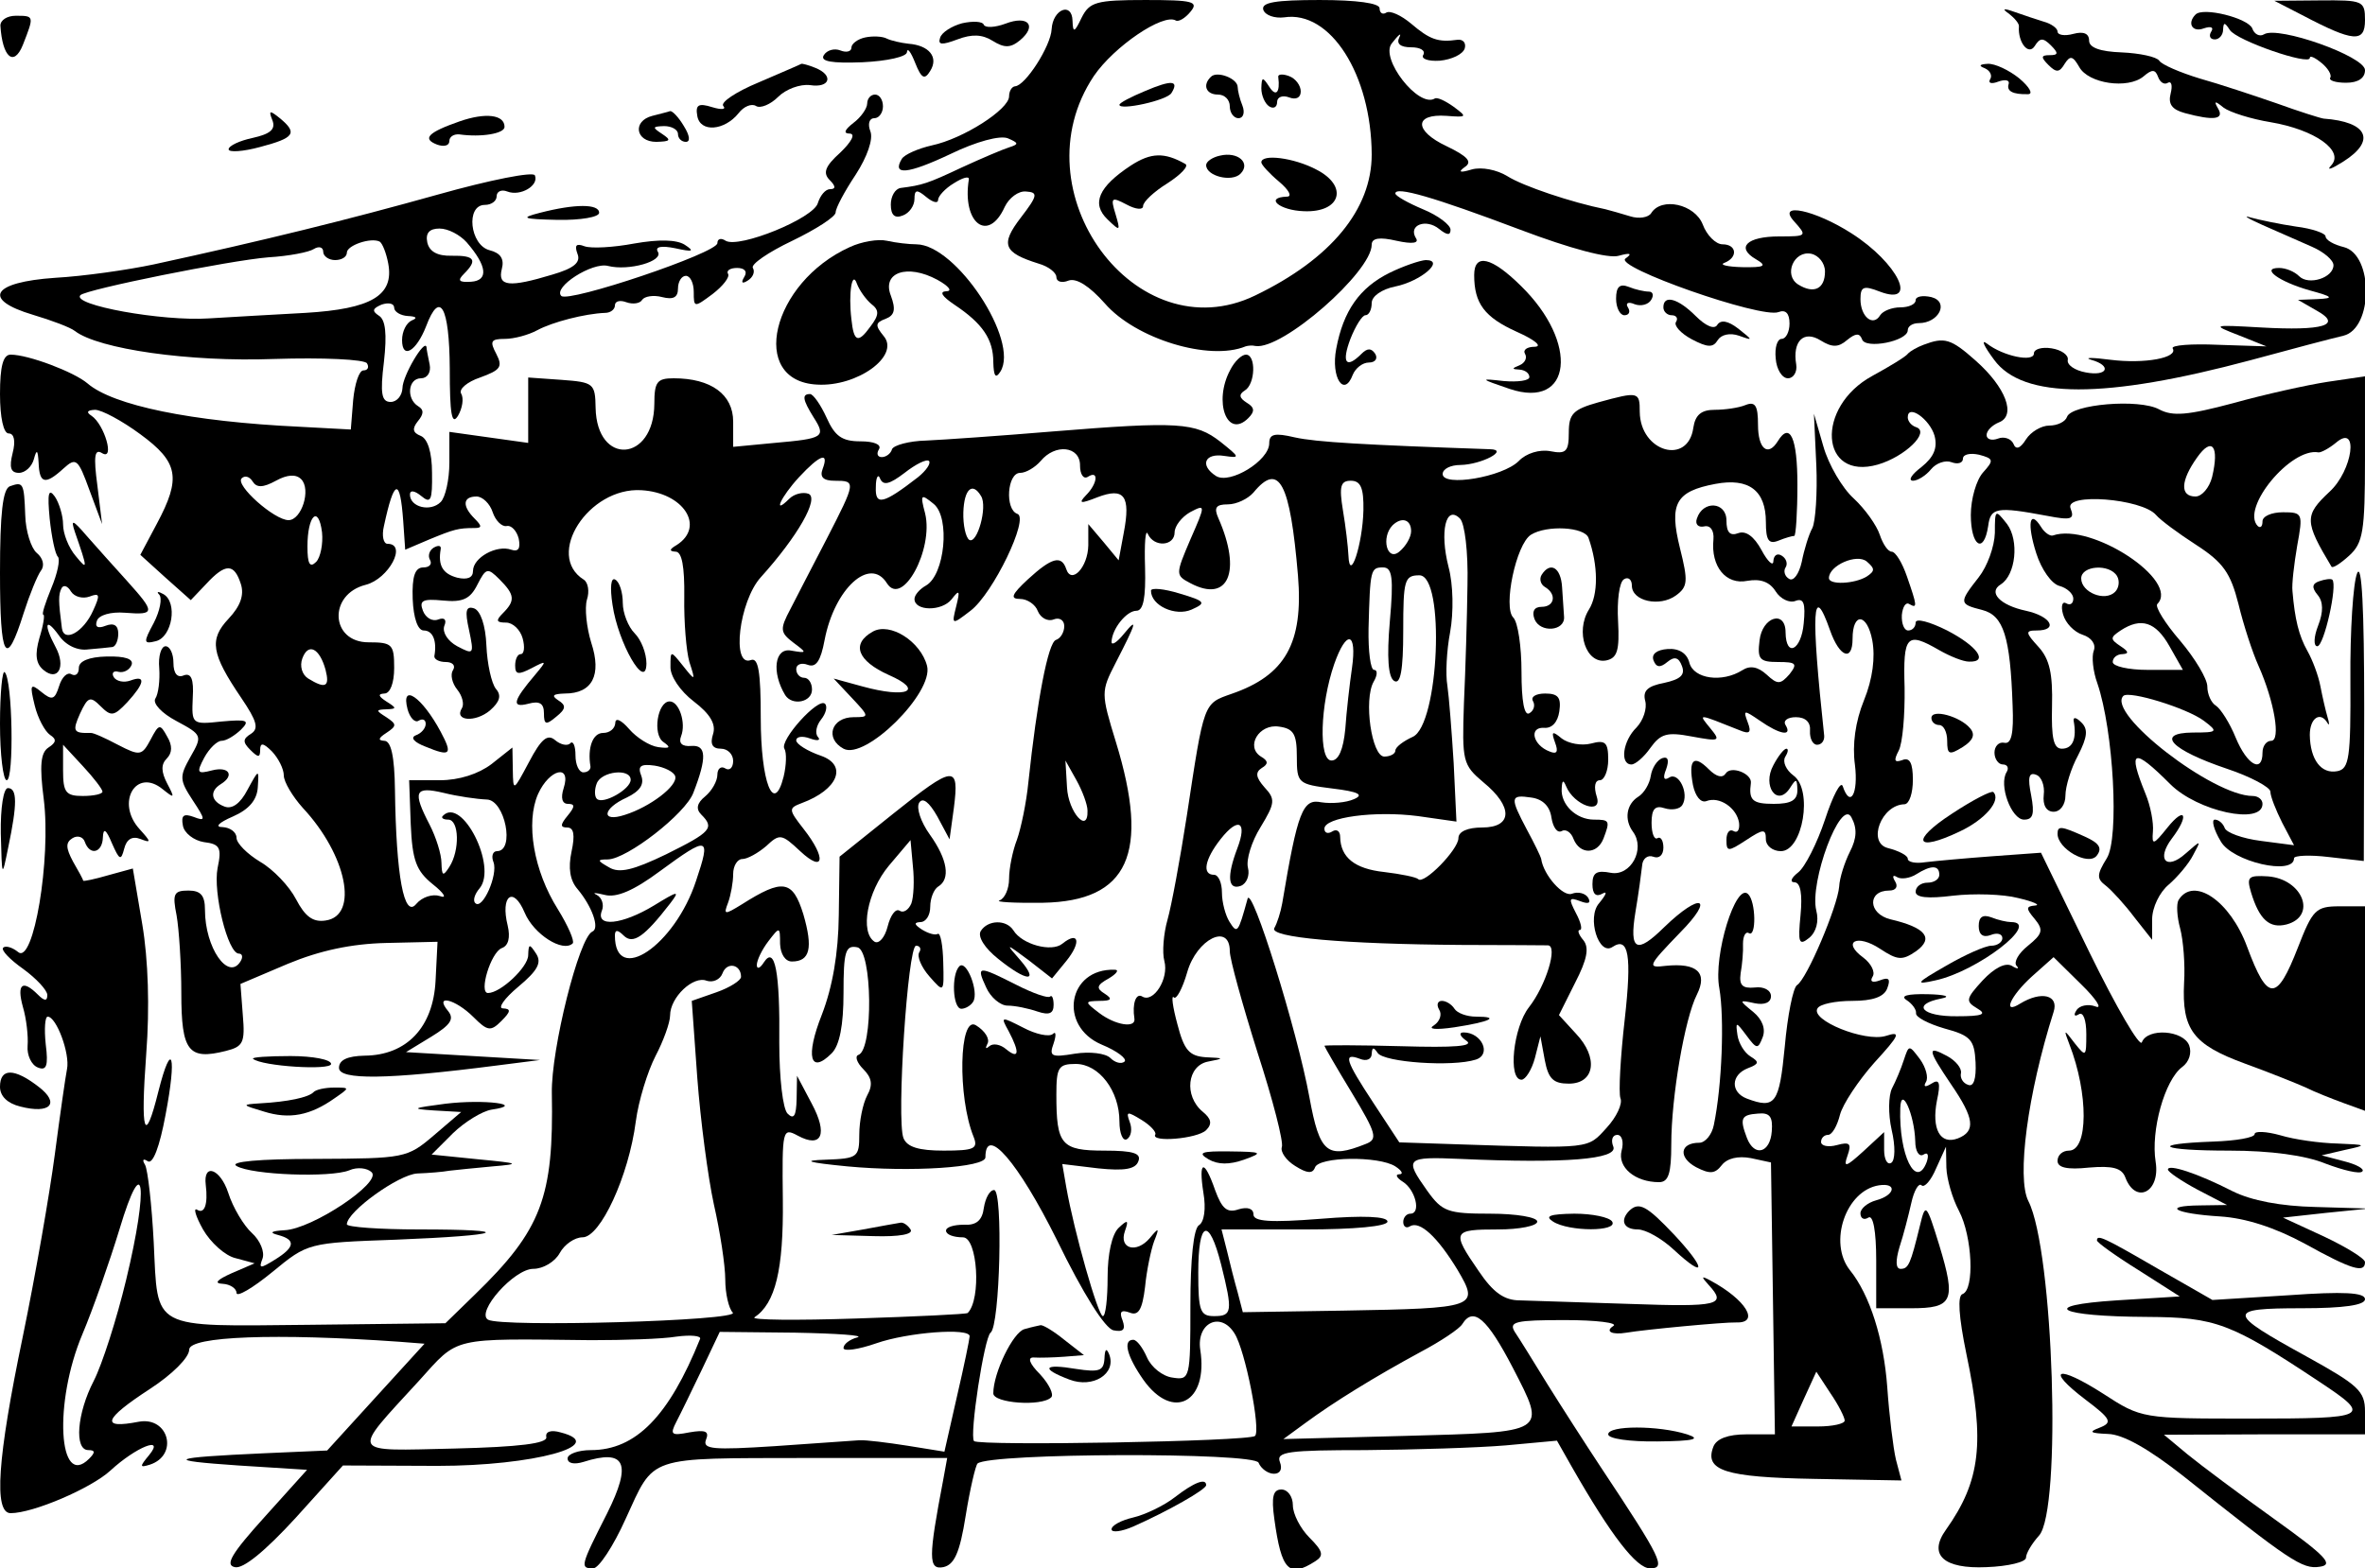 <?xml version="1.0" standalone="no"?>
<!DOCTYPE svg PUBLIC "-//W3C//DTD SVG 20010904//EN"
 "http://www.w3.org/TR/2001/REC-SVG-20010904/DTD/svg10.dtd">
<svg version="1.0" xmlns="http://www.w3.org/2000/svg"
 width="300pt" height="199pt" viewBox="0 0 300 199"
 preserveAspectRatio="xMidYMid meet">
<g transform="translate(0,199) scale(0.05,-0.05)"
fill="#000000" stroke="none">
<path d="M2744 3935 c-18 -38 -22 -39 -23 -8 -1 49 -50 30 -53 -21 -2 -43 -67
-144 -93 -145 -8 -1 -15 -12 -15 -26 -1 -33 -116 -107 -196 -124 -35 -8 -69
-23 -76 -34 -26 -43 15 -39 123 12 66 32 126 48 146 40 28 -12 28 -15 3 -23
-16 -5 -70 -28 -120 -51 -87 -41 -100 -45 -155 -52 -14 -2 -25 -21 -25 -42 0
-27 10 -36 30 -28 17 6 30 25 30 42 0 24 6 25 30 5 17 -14 30 -17 30 -7 0 9
18 29 40 42 22 14 39 19 38 10 -18 -111 49 -163 91 -70 11 23 35 41 54 39 31
-2 30 -10 -13 -66 -53 -69 -44 -89 45 -117 25 -7 45 -23 45 -34 0 -12 14 -16
31 -9 20 7 53 -14 92 -58 78 -90 265 -147 357 -109 6 2 17 3 25 1 68 -11 295
188 295 257 0 17 20 20 63 10 41 -9 58 -6 49 7 -20 33 26 50 59 23 20 -16 29
-17 29 -2 0 12 -31 36 -70 52 -38 16 -70 34 -70 40 0 19 97 -9 317 -92 127
-48 224 -74 250 -66 29 8 35 6 17 -7 -32 -21 344 -153 388 -136 18 7 28 -3 28
-29 0 -21 -9 -39 -20 -39 -11 0 -18 -22 -15 -50 2 -27 16 -50 31 -50 14 0 24
16 21 35 -10 59 19 88 62 61 29 -18 45 -18 67 1 22 18 32 18 38 2 8 -26 116
-5 116 23 0 10 12 18 28 18 51 0 78 54 32 66 -22 5 -40 2 -40 -8 0 -10 -17
-18 -39 -18 -21 0 -44 -9 -51 -20 -18 -30 -50 -4 -50 41 0 32 8 35 49 19 100
-38 46 73 -72 148 -92 59 -190 80 -146 31 34 -38 34 -39 -37 -39 -82 0 -111
-28 -59 -58 29 -17 22 -21 -35 -20 -38 1 -59 6 -45 11 35 14 31 47 -5 47 -17
0 -40 23 -50 50 -20 52 -105 71 -131 29 -7 -11 -31 -15 -53 -8 -23 7 -51 15
-63 18 -85 17 -210 59 -249 84 -26 16 -65 24 -90 17 -30 -9 -36 -7 -18 6 20
13 8 27 -46 53 -83 39 -83 83 0 77 52 -4 53 -3 18 23 -21 15 -42 25 -48 21
-41 -25 -140 102 -109 140 17 22 26 29 19 15 -8 -16 3 -25 30 -25 23 0 37 -8
31 -19 -7 -10 12 -17 42 -15 30 3 58 16 63 31 4 14 -4 24 -19 22 -49 -7 -70 1
-117 41 -25 21 -53 34 -63 28 -9 -6 -17 -1 -17 11 0 13 -58 21 -152 21 -112 0
-149 -6 -143 -25 5 -14 29 -22 53 -19 117 18 221 -145 222 -348 0 -139 -103
-265 -296 -358 -303 -146 -604 265 -409 557 51 75 176 160 208 141 7 -4 24 6
37 22 22 26 7 30 -114 30 -125 0 -142 -5 -162 -45z m1886 -644 c0 -44 -28 -58
-68 -33 -38 24 -11 87 33 78 19 -4 35 -24 35 -45z"/>
<path d="M5840 3942 c131 -69 160 -71 160 -13 0 49 -5 51 -115 50 l-115 -1 70
-36z"/>
<path d="M5097 3945 c14 -11 26 -25 25 -32 -3 -40 24 -75 40 -50 13 21 21 22
41 2 20 -20 19 -25 -3 -25 -22 0 -23 -5 -3 -25 20 -20 28 -19 41 3 14 22 21
20 37 -8 23 -42 123 -57 163 -24 22 19 30 18 37 -1 5 -14 16 -21 25 -15 9 5
12 -7 7 -27 -7 -27 3 -41 36 -50 74 -20 101 -16 84 12 -11 19 -8 20 14 2 16
-12 70 -29 119 -37 113 -19 189 -73 154 -110 -13 -14 1 -9 31 10 84 53 62 101
-50 109 -8 1 -62 18 -120 39 -58 20 -145 49 -195 63 -49 15 -96 35 -102 45 -7
10 -50 19 -95 21 -55 2 -83 12 -83 30 0 18 -14 24 -40 17 -22 -6 -40 -3 -40 6
0 8 -16 20 -35 25 -19 6 -53 17 -75 25 -28 10 -32 8 -13 -5z"/>
<path d="M5570 3943 c-22 -22 -8 -46 21 -35 18 6 26 3 19 -8 -7 -11 -3 -20 9
-20 11 0 21 11 21 25 1 19 4 19 17 -1 17 -27 203 -91 203 -71 0 7 13 1 30 -13
16 -13 26 -30 22 -37 -5 -7 13 -13 40 -13 31 0 48 12 48 32 0 35 -220 113
-256 91 -11 -7 -25 0 -30 15 -11 26 -125 55 -144 35z"/>
<path d="M1 3915 c5 -80 34 -106 57 -49 29 74 29 74 -18 74 -22 0 -39 -11 -39
-25z"/>
<path d="M2441 3921 c-26 -7 -52 -23 -56 -37 -6 -18 4 -19 44 -4 37 14 63 13
90 -4 29 -18 45 -18 69 2 44 37 20 64 -37 42 -27 -10 -51 -11 -55 -3 -3 9 -28
10 -55 4z"/>
<path d="M2195 3885 c-19 -4 -35 -16 -35 -26 0 -10 -13 -13 -28 -7 -15 6 -34
1 -42 -12 -10 -16 20 -21 98 -18 63 3 113 14 113 26 1 12 10 0 21 -28 16 -40
24 -43 38 -20 22 35 -3 65 -55 69 -19 2 -45 8 -55 13 -11 6 -36 7 -55 3z"/>
<path d="M1925 3771 c-58 -24 -98 -51 -90 -60 8 -9 -5 -10 -28 -3 -35 11 -43
6 -38 -22 7 -43 69 -38 105 7 13 17 33 25 44 18 11 -7 37 4 56 23 20 20 56 33
81 30 51 -8 61 25 13 44 -17 7 -33 11 -35 10 -1 -1 -50 -22 -108 -47z"/>
<path d="M5035 3807 c14 -6 20 -19 14 -28 -6 -10 3 -13 21 -6 17 6 29 4 26 -6
-6 -18 10 -27 49 -26 14 0 4 18 -22 40 -26 21 -62 38 -80 37 -21 -1 -24 -5 -8
-11z"/>
<path d="M3072 3785 c-22 -21 -12 -45 18 -45 17 0 30 -13 30 -30 0 -16 10 -30
22 -30 12 0 17 14 10 32 -7 17 -12 39 -12 47 0 22 -53 42 -68 26z"/>
<path d="M3243 3784 c5 -39 -6 -51 -23 -24 -17 26 -19 25 -20 -4 0 -18 9 -39
20 -46 11 -7 20 -2 20 11 0 13 14 18 30 12 18 -7 30 -1 30 15 0 15 -13 33 -30
39 -16 6 -29 5 -27 -3z"/>
<path d="M2905 3749 c-36 -15 -65 -30 -65 -35 0 -15 121 11 132 30 20 32 1 34
-67 5z"/>
<path d="M2200 3717 c0 -12 -16 -35 -35 -49 -23 -18 -26 -27 -9 -27 15 -1 4
-21 -24 -48 -39 -35 -45 -52 -27 -70 15 -15 16 -23 1 -23 -12 0 -25 -16 -31
-35 -10 -39 -200 -116 -234 -96 -12 8 -21 5 -21 -6 0 -25 -378 -152 -396 -134
-22 22 79 87 119 76 52 -13 141 12 126 36 -8 13 9 16 44 9 45 -10 50 -8 24 9
-21 13 -65 14 -128 3 -53 -10 -109 -13 -126 -7 -21 8 -26 3 -18 -19 9 -22 -9
-37 -64 -53 -109 -33 -139 -30 -128 14 7 26 -3 41 -31 48 -50 13 -61 115 -12
115 17 0 30 10 30 22 0 12 12 18 27 12 33 -13 81 15 70 41 -4 10 -112 -11
-247 -49 -225 -63 -439 -116 -720 -177 -66 -14 -178 -30 -250 -34 -161 -11
-187 -55 -56 -94 47 -14 95 -32 106 -41 60 -46 291 -79 505 -71 124 4 230 -1
236 -11 6 -10 2 -18 -9 -18 -11 0 -22 -34 -26 -75 l-6 -75 -130 7 c-275 13
-473 54 -538 110 -34 29 -150 73 -195 73 -19 0 -27 -29 -27 -100 0 -60 9 -100
22 -100 14 0 18 -19 10 -50 -9 -36 -5 -50 16 -50 16 0 33 16 38 35 7 26 10 24
12 -10 2 -53 17 -56 63 -14 32 29 37 25 66 -55 l32 -86 -12 98 c-10 75 -7 94
12 82 33 -20 6 73 -27 95 -14 9 -11 14 9 15 17 0 69 -28 115 -62 97 -71 104
-111 42 -227 l-42 -79 64 -58 64 -57 39 41 c49 53 71 53 88 0 9 -28 -1 -56
-31 -88 -50 -53 -44 -89 32 -201 40 -59 45 -78 25 -91 -21 -13 -22 -21 -2 -41
20 -20 25 -20 25 0 0 19 8 18 30 -4 16 -17 30 -44 30 -61 0 -16 22 -53 48 -82
112 -120 143 -274 58 -286 -32 -5 -52 10 -75 54 -17 33 -58 76 -91 95 -33 20
-60 47 -60 61 0 14 -16 26 -35 27 -21 0 -11 11 26 27 41 18 61 42 63 74 3 47
3 47 -26 -6 -18 -35 -39 -50 -58 -43 -35 13 -39 39 -10 57 36 22 21 46 -22 35
-38 -10 -40 -6 -20 32 13 24 33 43 44 43 12 0 33 13 49 28 24 24 17 27 -49 21
-75 -8 -76 -7 -73 60 3 48 -4 64 -23 57 -16 -7 -26 5 -26 32 0 23 -9 42 -20
42 -11 0 -19 -25 -16 -56 2 -30 -2 -65 -10 -77 -7 -12 16 -37 54 -57 65 -35
66 -37 35 -91 -28 -50 -28 -58 6 -110 33 -50 33 -54 2 -42 -25 9 -32 4 -27
-22 3 -19 28 -38 53 -42 41 -5 46 -14 35 -66 -12 -62 26 -217 54 -217 9 0 11
-9 4 -20 -31 -50 -90 35 -90 131 0 37 -11 49 -42 49 -37 0 -41 -8 -30 -63 6
-34 12 -123 12 -197 0 -148 18 -171 113 -147 44 11 49 21 43 91 l-6 79 120 51
c82 34 162 51 250 53 l130 3 -5 -99 c-6 -118 -73 -189 -180 -190 -44 -1 -65
-11 -65 -31 0 -31 121 -30 400 6 l110 14 -170 10 -170 10 64 39 c49 30 59 45
43 65 -37 44 18 31 64 -15 36 -36 44 -37 71 -10 24 24 25 31 4 32 -14 0 3 25
39 55 49 41 60 61 45 84 -17 26 -19 25 -20 -4 0 -30 -70 -96 -102 -96 -24 0 7
103 35 114 17 6 22 27 15 57 -19 76 14 102 43 33 23 -55 97 -102 122 -78 5 6
-12 45 -38 87 -61 97 -82 219 -50 292 29 64 85 77 65 15 -8 -25 -4 -40 11 -40
18 0 18 -7 -1 -30 -19 -23 -19 -30 -1 -30 17 0 20 -19 11 -61 -9 -42 -4 -73
15 -95 37 -44 57 -100 38 -108 -34 -14 -105 -299 -103 -410 5 -264 -26 -347
-195 -511 l-75 -73 -346 -4 c-405 -4 -383 -15 -394 209 -5 96 -15 184 -22 197
-8 13 -5 17 7 9 13 -8 30 37 45 118 29 151 16 194 -18 60 -35 -141 -46 -108
-31 95 9 117 5 239 -10 328 l-24 142 -62 -17 c-34 -10 -63 -16 -64 -14 0 3
-12 25 -26 49 -18 34 -19 48 -1 59 13 8 27 3 31 -9 13 -37 45 -28 46 11 1 25
8 21 23 -15 19 -43 23 -45 31 -14 6 24 20 33 41 25 28 -11 28 -8 -2 25 -61 67
-9 157 59 101 30 -24 31 -23 11 15 -15 29 -16 48 -1 63 14 14 15 33 1 56 -18
33 -21 32 -42 -8 -22 -41 -27 -42 -83 -13 -32 17 -63 31 -69 30 -44 -1 -47 4
-27 49 20 43 26 45 52 19 27 -27 34 -26 68 10 44 48 48 70 8 55 -17 -6 -35 -2
-42 8 -7 11 -1 18 12 14 13 -3 28 5 33 18 5 15 -17 22 -63 21 -46 -1 -71 -12
-71 -29 0 -15 -8 -22 -19 -16 -10 6 -24 -7 -31 -30 -11 -35 -18 -37 -45 -15
-28 23 -30 19 -17 -34 8 -33 26 -66 39 -75 17 -11 16 -19 -4 -32 -20 -13 -23
-46 -12 -131 19 -152 -26 -421 -65 -388 -15 12 -32 17 -38 11 -6 -6 17 -30 51
-54 33 -24 61 -54 61 -66 0 -16 -7 -16 -24 1 -39 39 -54 27 -38 -31 9 -30 14
-75 12 -99 -2 -24 10 -49 26 -55 22 -9 27 4 20 59 -4 38 -2 70 5 70 22 0 57
-94 49 -133 -4 -20 -18 -118 -31 -217 -13 -99 -49 -306 -81 -461 -65 -312 -74
-449 -31 -449 57 0 204 63 253 108 65 60 140 90 98 39 -24 -29 -24 -32 2 -24
74 24 48 123 -28 109 -98 -19 -90 6 28 83 57 37 100 80 100 100 0 34 221 42
533 20 l64 -5 -124 -136 -123 -135 -160 -7 c-242 -11 -257 -18 -65 -31 l174
-11 -108 -120 c-84 -93 -101 -122 -75 -127 21 -5 77 41 154 125 l120 133 240
-1 c244 0 437 53 312 85 -24 7 -39 2 -36 -12 3 -16 -68 -25 -233 -29 -270 -6
-264 -18 -90 172 102 113 78 107 437 103 83 0 180 3 216 9 37 5 64 2 60 -6
-79 -196 -163 -282 -277 -282 -32 0 -59 -10 -59 -21 0 -13 17 -16 40 -9 107
34 124 -3 60 -131 -68 -134 -69 -139 -35 -139 14 0 51 56 82 125 75 163 49
154 460 155 l356 0 -10 -55 c-38 -199 -38 -229 0 -222 28 6 42 36 57 131 11
68 25 127 30 132 31 27 703 29 713 2 6 -15 24 -28 39 -28 16 0 22 12 15 30
-10 26 22 30 216 30 125 1 286 6 357 12 l130 12 38 -67 c100 -175 164 -257
198 -257 41 0 31 22 -125 257 -39 59 -100 154 -135 210 -35 57 -72 117 -83
133 -16 26 2 30 127 30 80 0 136 -7 123 -15 -22 -14 -3 -23 33 -17 47 8 249
27 279 26 61 -2 24 58 -65 106 -24 13 -25 11 -5 -11 47 -51 25 -56 -200 -48
-124 4 -249 8 -279 9 -40 0 -68 20 -105 75 -69 100 -66 105 49 105 55 0 100 9
100 20 0 11 -53 20 -119 20 -108 0 -122 5 -160 58 -59 83 -55 87 84 81 265
-12 400 -1 388 31 -7 17 -2 30 10 30 12 0 17 -18 11 -40 -11 -42 34 -80 95
-80 24 0 31 22 31 96 0 120 34 319 65 380 28 56 0 81 -79 73 -48 -6 -46 -1 36
84 90 91 53 104 -40 14 -70 -69 -89 -60 -73 38 8 47 15 100 17 118 1 18 14 28
28 23 15 -6 26 4 26 23 0 18 -7 29 -15 24 -8 -5 -15 12 -15 39 0 35 9 45 33
37 19 -6 39 -2 45 8 18 29 -9 85 -33 70 -14 -9 -17 -1 -8 21 8 23 5 33 -10 28
-13 -5 -26 -25 -29 -45 -3 -20 -17 -44 -32 -53 -30 -19 -36 -58 -13 -89 32
-44 -6 -113 -56 -104 -36 7 -47 1 -47 -29 0 -25 9 -33 25 -24 14 8 10 -2 -8
-24 -32 -36 -1 -135 34 -111 41 27 49 -22 31 -183 -11 -96 -16 -187 -11 -201
6 -14 -10 -48 -35 -75 -49 -54 -38 -53 -376 -42 l-150 5 -65 99 c-73 111 -78
129 -35 113 17 -7 30 -1 30 13 1 17 5 17 15 2 16 -24 190 -36 249 -17 41 13
15 69 -31 69 -13 0 -9 -10 7 -21 21 -14 -29 -18 -165 -14 -107 3 -195 3 -195
1 0 -2 31 -56 70 -120 62 -103 66 -117 35 -129 -98 -39 -117 -24 -143 118 -31
170 -147 542 -157 504 -24 -87 -26 -90 -46 -58 -10 16 -19 49 -19 74 0 25 -9
45 -20 45 -31 0 -24 39 17 91 45 57 68 44 42 -24 -27 -71 -24 -107 9 -95 15 6
23 27 18 46 -5 20 9 66 32 103 37 61 38 71 10 101 -22 25 -24 38 -7 49 17 10
17 18 -2 29 -40 25 -5 84 46 76 37 -5 45 -19 45 -76 0 -68 3 -70 90 -81 67 -8
81 -16 55 -27 -20 -9 -57 -12 -83 -8 -47 10 -60 -23 -99 -256 -4 -23 -13 -51
-20 -63 -15 -24 176 -41 477 -43 110 0 208 -1 217 -1 26 -1 -5 -102 -48 -157
-40 -51 -54 -184 -19 -184 10 0 26 25 34 55 l14 55 11 -60 c9 -48 22 -60 61
-60 66 0 76 66 18 127 l-43 47 41 82 c31 60 36 89 21 108 -12 14 -16 26 -9 26
7 0 3 19 -10 43 -19 37 -18 41 11 30 21 -8 28 -5 20 9 -7 11 -25 16 -41 10
-22 -9 -72 47 -78 88 -1 6 -17 39 -36 74 -44 83 -43 90 11 82 29 -4 47 -22 51
-51 4 -25 15 -40 26 -34 10 6 24 -3 30 -20 16 -40 60 -40 76 1 17 45 16 48
-24 48 -45 0 -85 38 -82 79 1 21 4 23 11 6 20 -49 93 -74 78 -27 -8 25 -5 42
8 42 11 0 21 24 21 52 0 44 -7 51 -44 41 -24 -6 -57 0 -74 13 -24 20 -27 18
-17 -10 9 -24 5 -31 -14 -23 -42 16 -53 62 -14 60 20 -2 35 14 39 42 5 35 -3
45 -36 45 -23 0 -37 -8 -31 -19 6 -10 3 -24 -9 -31 -13 -8 -20 31 -20 105 0
64 -9 126 -21 138 -26 26 7 186 45 210 40 25 136 20 146 -8 25 -71 25 -144 1
-182 -35 -56 -7 -139 44 -129 28 6 34 25 30 100 -3 51 3 99 15 106 11 7 20 -1
20 -16 0 -40 71 -55 112 -25 30 22 31 36 10 120 -28 113 -11 144 90 163 85 16
128 -17 128 -97 0 -46 7 -57 32 -47 17 7 35 12 40 12 4 0 8 59 8 130 0 119
-19 161 -50 110 -25 -40 -50 -19 -50 42 0 49 -7 60 -32 50 -17 -7 -52 -12 -78
-12 -34 0 -49 -13 -54 -45 -13 -97 -135 -62 -136 40 0 51 -3 52 -105 24 -64
-18 -75 -29 -75 -77 0 -48 -7 -55 -47 -47 -27 5 -61 -5 -80 -25 -41 -41 -193
-66 -193 -33 0 13 20 23 45 23 54 1 125 39 75 40 -319 11 -441 18 -495 30 -51
12 -65 9 -65 -15 0 -44 -100 -105 -135 -83 -42 27 -29 59 21 51 41 -6 40 -4
-10 36 -63 49 -106 52 -426 26 -132 -11 -276 -21 -320 -23 -44 -1 -83 -12 -87
-22 -3 -11 -15 -20 -26 -20 -11 0 -14 9 -7 20 7 12 -13 20 -47 20 -47 0 -65
13 -86 60 -15 33 -34 60 -42 60 -21 0 -19 -14 9 -59 32 -50 26 -54 -99 -65
l-105 -10 0 64 c0 69 -56 110 -151 110 -42 0 -49 -9 -49 -65 -1 -148 -146
-158 -149 -10 -1 62 -5 65 -86 71 l-85 6 0 -83 0 -83 -100 14 -100 14 0 -78
c0 -43 -10 -88 -22 -100 -26 -26 -78 -13 -78 19 0 12 12 10 29 -4 24 -20 28
-11 27 59 0 52 -11 87 -29 94 -20 8 -22 18 -7 37 15 18 16 29 1 38 -31 19 -26
71 7 71 16 0 26 15 22 35 -4 19 -8 39 -8 44 -4 23 -61 -73 -61 -104 -1 -19
-14 -35 -30 -35 -23 0 -27 21 -17 102 8 71 4 107 -13 117 -18 12 -16 18 7 28
18 6 32 3 32 -8 0 -10 16 -20 35 -21 21 -1 25 -5 10 -11 -14 -6 -25 -28 -25
-50 0 -50 36 -29 61 35 35 93 59 50 60 -107 0 -116 5 -146 21 -120 11 19 15
44 8 56 -7 11 15 30 48 41 52 19 58 27 41 60 -17 32 -14 38 22 38 23 0 60 10
82 22 39 21 121 42 172 44 14 0 25 9 25 19 0 11 13 14 29 8 17 -6 35 -3 40 6
6 9 29 13 51 7 28 -7 40 -1 40 22 0 17 9 32 20 32 11 0 20 -18 20 -41 0 -40 1
-40 48 -5 26 20 44 43 39 51 -5 8 5 15 23 15 19 0 27 -9 18 -23 -9 -15 -5 -18
9 -9 13 8 19 22 13 32 -6 9 39 40 100 69 60 29 110 61 110 72 0 11 23 54 51
96 29 45 45 90 37 110 -7 18 -3 33 10 33 12 0 22 14 22 30 0 17 -9 30 -20 30
-11 0 -20 -10 -20 -23z m-1016 -352 c52 -60 56 -97 11 -100 -31 -2 -35 3 -18
20 35 35 28 47 -31 46 -37 -1 -57 11 -62 34 -5 24 6 35 31 35 22 0 52 -16 69
-35z m-199 -54 c15 -81 -43 -115 -210 -125 -80 -4 -190 -11 -245 -14 -118 -8
-350 34 -326 59 16 15 378 88 477 96 51 3 103 13 115 21 13 8 24 5 24 -7 0
-11 14 -21 30 -21 17 0 30 8 30 19 0 18 60 39 83 28 7 -4 17 -29 22 -56z
m1755 -512 c0 -23 9 -36 20 -29 28 18 25 -17 -5 -47 -20 -21 -14 -22 29 -5 68
26 85 4 67 -90 l-13 -70 -38 46 -39 46 0 -54 c-1 -56 -43 -100 -56 -60 -12 36
-37 29 -97 -26 -42 -39 -46 -50 -20 -50 18 0 39 -14 45 -31 7 -17 25 -27 40
-21 15 6 27 -2 27 -17 0 -15 -9 -31 -21 -35 -20 -6 -48 -154 -70 -361 -5 -52
-19 -118 -29 -146 -11 -28 -20 -73 -20 -99 0 -26 -11 -50 -24 -55 -13 -4 36
-7 110 -6 217 4 272 125 185 408 -38 124 -38 128 -1 200 53 103 58 119 21 74
-17 -21 -31 -30 -31 -20 1 33 38 79 63 79 18 0 24 34 22 110 -2 61 1 99 7 85
16 -35 68 -31 68 4 0 16 18 39 39 51 40 21 40 20 1 -69 -38 -89 -38 -91 0
-111 96 -51 131 29 71 165 -12 27 -6 35 24 35 22 0 51 14 65 30 65 79 93 26
113 -211 14 -171 -32 -253 -169 -300 -71 -25 -69 -19 -113 -309 -17 -110 -39
-229 -49 -264 -10 -35 -14 -83 -8 -105 12 -45 -28 -107 -56 -90 -16 10 -26
-18 -20 -56 4 -25 -48 -17 -89 14 -38 29 -38 30 1 31 30 0 33 5 13 18 -23 14
-21 22 10 39 20 12 27 22 15 22 -119 4 -144 -143 -33 -190 39 -16 65 -36 58
-43 -8 -7 -24 -3 -36 9 -12 12 -52 17 -90 11 -60 -10 -66 -7 -54 26 7 21 6 32
-2 24 -9 -8 -43 -1 -75 16 -57 29 -58 29 -37 -9 29 -55 26 -72 -6 -46 -15 13
-34 16 -43 8 -9 -8 -11 -6 -5 6 7 12 -6 33 -29 47 -43 27 -47 -182 -6 -283 12
-30 2 -35 -76 -35 -63 0 -93 9 -102 32 -18 47 11 488 32 488 10 0 14 -8 8 -17
-6 -10 5 -37 26 -61 37 -42 37 -42 35 36 -1 43 -7 76 -14 72 -6 -4 -24 1 -40
11 -20 13 -21 18 -4 19 14 0 25 17 25 39 0 21 9 44 20 51 32 19 24 69 -21 132
-23 32 -35 68 -27 81 9 14 25 2 46 -35 l31 -58 11 80 c14 110 1 109 -154 -15
l-136 -109 -2 -148 c-1 -98 -16 -183 -43 -253 -42 -106 -30 -153 25 -98 20 20
30 71 30 153 0 106 5 122 35 116 38 -7 41 -259 3 -273 -10 -3 -4 -20 12 -36
22 -22 25 -40 10 -67 -11 -21 -20 -65 -20 -99 0 -58 -4 -61 -85 -64 -62 -2
-47 -7 55 -17 160 -15 350 -3 350 23 0 84 83 -12 181 -209 67 -138 123 -226
144 -230 25 -5 31 2 23 25 -9 22 -4 28 18 20 22 -9 32 7 39 65 4 42 15 94 23
116 14 35 12 36 -11 8 -34 -40 -79 -27 -63 18 10 28 7 30 -16 8 -17 -16 -28
-66 -28 -125 0 -54 -5 -99 -12 -99 -12 0 -73 214 -93 328 l-10 58 91 -11 c67
-7 95 -2 102 18 8 20 -12 27 -86 27 -110 0 -122 15 -122 142 0 69 5 78 49 78
59 0 111 -68 111 -146 0 -31 9 -51 19 -45 11 7 14 26 7 44 -10 27 -6 27 30 5
23 -14 38 -31 35 -37 -13 -21 107 -11 129 11 16 16 13 29 -9 47 -48 40 -39
117 14 127 42 8 41 9 -6 11 -42 3 -55 18 -72 84 -12 44 -16 75 -9 68 6 -7 22
22 34 64 24 84 108 126 108 53 0 -20 32 -135 70 -256 39 -120 67 -229 62 -241
-4 -12 11 -34 34 -48 30 -19 44 -20 50 -4 9 28 162 30 204 3 17 -11 21 -20 10
-20 -11 0 -7 -9 9 -19 32 -20 47 -81 19 -81 -10 0 -18 -10 -18 -21 0 -12 8
-17 17 -11 25 15 70 -27 121 -111 56 -95 49 -97 -290 -103 l-255 -4 -13 50
c-8 28 -20 75 -27 105 l-14 55 211 0 c127 0 210 8 210 20 0 13 -61 16 -170 7
-127 -10 -170 -7 -170 11 0 15 -15 20 -38 13 -29 -10 -42 2 -59 48 -28 81 -43
77 -30 -6 7 -40 2 -74 -11 -82 -14 -8 -22 -86 -22 -204 0 -185 -1 -190 -45
-183 -25 3 -54 26 -65 51 -11 25 -26 45 -35 45 -27 0 -16 -42 26 -102 75 -105
165 -57 144 77 -10 68 52 98 87 41 27 -42 67 -245 52 -260 -14 -14 -701 -26
-713 -13 -12 14 26 263 42 275 24 17 32 362 9 362 -11 0 -22 -20 -26 -45 -4
-32 -19 -45 -51 -43 -25 0 -45 -6 -45 -15 0 -10 19 -17 43 -17 37 0 47 -157
12 -192 -3 -3 -130 -9 -283 -14 -152 -5 -268 -4 -258 3 53 35 74 121 72 298
-2 179 -1 184 38 163 61 -33 77 4 35 82 l-37 70 -1 -59 c-1 -43 -7 -53 -23
-37 -12 12 -21 90 -21 179 2 180 -11 248 -39 205 -10 -16 -18 -18 -18 -7 0 12
13 39 29 60 29 38 30 38 30 -6 1 -26 13 -45 30 -45 46 0 54 34 29 120 -27 87
-52 91 -156 25 -44 -27 -47 -27 -35 4 7 19 13 52 13 73 0 21 11 38 23 38 13 0
40 15 61 33 34 32 39 31 86 -13 61 -57 67 -18 9 56 -39 50 -39 53 -5 66 92 34
117 96 49 120 -35 12 -63 30 -63 39 0 10 16 12 35 5 19 -7 28 -5 20 4 -8 9 -4
29 8 44 12 15 17 33 10 40 -17 17 -116 -93 -103 -114 6 -10 5 -42 -2 -71 -25
-99 -58 -14 -58 149 0 117 -6 154 -25 147 -50 -19 -30 149 25 210 94 104 149
201 121 212 -14 5 -36 0 -49 -13 -43 -43 -21 5 25 55 53 57 77 66 60 21 -8
-21 2 -30 31 -30 54 0 54 -2 -21 -148 -35 -67 -76 -147 -92 -178 -27 -51 -26
-59 8 -85 35 -26 35 -27 -6 -20 -42 8 -50 -55 -15 -113 18 -28 68 -18 68 14 0
17 -9 30 -20 30 -11 0 -20 10 -20 22 0 12 13 17 29 11 21 -8 33 9 43 63 25
130 115 213 158 144 39 -62 119 86 97 177 -13 49 -11 51 22 24 42 -35 28 -180
-20 -207 -16 -9 -29 -24 -29 -34 0 -31 69 -32 94 -1 20 26 22 23 12 -17 -12
-48 -12 -49 36 -12 57 43 150 236 119 246 -32 11 -26 104 7 104 15 0 38 14 52
30 37 45 100 38 100 -11z m-411 -30 c-89 -69 -109 -73 -107 -25 0 25 6 35 11
21 8 -18 24 -14 62 15 28 22 56 36 62 30 5 -6 -7 -24 -28 -41z m-1629 -9 c29
16 51 17 64 4 26 -26 1 -104 -32 -104 -36 0 -136 89 -119 106 8 8 20 5 28 -8
10 -16 26 -16 59 2z m2759 -75 c-2 -86 -35 -187 -38 -115 -1 22 -7 74 -14 115
-10 61 -6 75 20 75 25 0 33 -18 32 -75z m-2436 -28 l5 -72 61 26 c63 26 74 29
115 29 19 0 19 5 0 24 -32 32 -30 56 5 56 15 0 34 -18 41 -40 7 -21 23 -37 35
-35 12 3 26 -12 31 -32 5 -25 -1 -34 -19 -28 -37 13 -97 -20 -97 -54 0 -17
-14 -23 -40 -17 -37 10 -49 31 -42 72 2 10 -6 11 -18 4 -11 -7 -15 -21 -9 -31
6 -11 -2 -19 -17 -19 -21 0 -29 -22 -27 -80 2 -49 13 -80 28 -80 23 0 34 -26
27 -65 -1 -8 12 -15 29 -15 17 0 26 -9 18 -21 -7 -11 -2 -33 11 -49 13 -16 18
-37 12 -47 -21 -33 34 -37 71 -6 25 22 30 38 15 55 -11 14 -22 63 -24 110 -2
51 -15 88 -31 94 -21 7 -24 -6 -13 -55 13 -62 12 -63 -30 -41 -24 13 -38 35
-33 51 7 16 1 23 -15 17 -15 -6 -32 4 -39 22 -10 26 -1 31 51 26 50 -5 69 4
87 40 22 43 26 44 56 14 39 -39 41 -54 9 -86 -19 -19 -17 -24 8 -24 17 0 36
-18 42 -40 6 -22 4 -40 -5 -40 -8 0 -14 -13 -14 -29 0 -23 8 -24 41 -7 40 21
40 20 10 -16 -57 -67 -61 -85 -18 -74 29 8 40 1 40 -24 0 -29 5 -31 31 -9 25
20 26 29 5 42 -18 12 -13 16 17 17 70 0 94 47 67 129 -12 39 -17 88 -11 109 7
21 3 44 -8 51 -99 62 12 235 146 227 107 -6 163 -92 90 -139 -19 -11 -20 -16
-3 -17 16 0 23 -38 22 -115 -1 -63 5 -137 13 -165 16 -49 15 -49 -16 -10 -32
40 -32 40 -32 -2 -1 -24 25 -62 59 -88 42 -32 57 -58 49 -83 -8 -25 -2 -37 20
-37 17 0 31 -14 31 -31 0 -17 -9 -26 -20 -19 -11 7 -20 -1 -20 -16 0 -16 -14
-41 -31 -55 -21 -17 -24 -32 -10 -46 34 -34 26 -44 -89 -101 -83 -40 -119 -49
-145 -33 -30 17 -31 20 -3 20 49 1 197 116 217 169 35 90 33 122 -5 119 -24
-2 -33 7 -26 25 13 33 -5 88 -29 88 -31 0 -44 -84 -16 -103 20 -14 17 -17 -13
-13 -22 3 -55 24 -74 46 -20 23 -35 30 -35 15 -1 -14 -14 -25 -31 -25 -26 0
-40 -37 -32 -85 1 -8 -7 -15 -18 -15 -11 0 -20 19 -20 43 0 24 -6 38 -13 31
-7 -8 -25 -4 -39 8 -19 16 -35 3 -66 -56 -40 -75 -40 -75 -41 -20 l-1 57 -53
-42 c-33 -25 -82 -41 -131 -41 l-78 0 4 -111 c4 -93 14 -119 56 -153 29 -23
37 -37 18 -30 -18 6 -45 -2 -60 -20 -31 -38 -51 71 -54 289 -1 86 -10 125 -27
125 -17 1 -15 7 5 20 27 18 27 22 0 40 -27 17 -27 19 0 20 27 1 27 3 0 20 -20
13 -22 19 -5 20 15 0 25 27 25 65 0 60 -5 65 -65 65 -97 0 -103 122 -7 146 58
15 106 104 55 104 -10 0 -15 20 -9 45 26 121 41 124 49 12z m1466 64 c17 -27
-10 -123 -30 -111 -9 6 -16 38 -15 70 2 59 23 78 45 41z m-1687 -167 c-16 -16
-22 -5 -22 39 0 79 28 107 37 36 3 -29 -4 -64 -15 -75z m2921 -58 c-1 -80 -5
-216 -9 -301 -5 -147 -3 -156 49 -200 76 -62 75 -115 -3 -115 -36 0 -60 -10
-60 -27 0 -29 -88 -119 -102 -104 -5 5 -44 13 -86 18 -75 8 -111 37 -112 89 0
15 -9 21 -20 14 -11 -7 -20 -4 -20 7 0 29 128 46 237 32 l98 -14 -7 148 c-5
81 -12 170 -16 197 -5 28 -2 89 7 136 9 50 8 120 -4 165 -23 90 -7 159 29 123
12 -12 21 -84 19 -168z m-143 136 c0 -15 -13 -38 -30 -52 -31 -26 -47 36 -17
67 23 22 47 15 47 -15z m-54 -229 c-8 -92 -4 -142 11 -151 16 -10 23 27 23
127 0 129 3 141 41 141 66 0 50 -380 -17 -410 -24 -11 -44 -26 -44 -35 0 -8
-13 -15 -28 -15 -32 0 -53 144 -27 190 10 17 10 30 1 30 -9 0 -15 47 -14 105
4 150 5 155 37 155 23 0 27 -26 17 -137z m-96 -118 c-6 -41 -14 -111 -17 -155
-5 -52 -17 -80 -35 -80 -33 0 -29 141 7 245 31 88 58 82 45 -10z m-2604 -5
c11 -43 0 -49 -44 -22 -16 10 -22 32 -15 51 15 41 44 26 59 -29z m-566 -309
c0 -6 -22 -11 -50 -11 -43 0 -50 9 -50 65 l0 65 50 -54 c28 -30 50 -59 50 -65z
m1453 39 c7 -24 -64 -78 -128 -98 -61 -20 -57 16 5 44 33 16 45 33 37 55 -10
25 -2 31 34 26 25 -4 49 -16 52 -27z m1046 -87 c2 -61 -49 -4 -52 59 l-4 68
28 -50 c15 -27 28 -62 28 -77z m-1159 78 c0 -24 -71 -64 -86 -48 -6 6 -6 24 0
39 12 31 86 39 86 9z m-365 -50 c46 -1 72 -131 26 -131 -11 0 -15 -13 -9 -28
12 -32 -28 -122 -46 -104 -7 6 -2 23 11 38 45 55 -45 233 -93 184 -6 -5 0 -10
13 -10 28 0 30 -78 3 -120 -16 -25 -19 -23 -20 10 0 22 -14 66 -30 97 -44 85
-38 98 35 81 36 -9 85 -16 110 -17z m531 -206 c-54 -165 -206 -267 -206 -139
0 15 7 15 22 0 24 -24 53 -3 118 81 26 34 21 33 -41 -5 -81 -49 -149 -56 -132
-13 6 15 0 33 -13 40 -13 6 -4 6 20 0 30 -8 74 11 140 60 124 91 130 89 92
-24z m546 -58 c-7 -16 -20 -25 -30 -18 -10 6 -23 -12 -30 -40 -7 -28 -22 -45
-33 -39 -38 24 -19 127 36 193 l55 65 6 -66 c4 -36 2 -79 -4 -95z m-432 -186
c0 -9 -28 -27 -62 -39 l-63 -22 14 -195 c8 -107 27 -252 42 -321 16 -70 29
-156 29 -191 0 -36 9 -74 19 -84 21 -21 -588 -38 -621 -18 -31 19 66 129 115
129 25 0 55 18 67 40 12 22 38 40 58 40 45 0 117 155 135 294 7 53 30 127 50
166 20 38 37 85 37 103 0 46 59 102 93 88 16 -5 34 3 40 19 11 30 47 23 47 -9z
m-1560 -769 c-24 -100 -61 -215 -82 -256 -43 -83 -50 -176 -14 -176 18 0 18
-6 2 -22 -78 -78 -90 143 -17 316 27 64 69 184 94 266 62 207 75 112 17 -128z
m2778 39 c30 -120 28 -131 -18 -131 -35 0 -40 13 -40 110 0 133 27 143 58 21z
m740 -262 c86 -167 91 -163 -275 -173 l-307 -8 56 41 c72 53 174 116 292 180
51 27 99 59 106 71 28 45 63 14 128 -111z m-1663 77 c-19 -5 -35 -17 -35 -27
0 -9 37 -4 83 12 80 28 237 40 237 18 0 -6 -14 -75 -32 -152 l-32 -141 -93 15
c-51 8 -106 15 -123 14 -16 -1 -113 -8 -215 -15 -155 -10 -183 -8 -174 16 9
22 -1 26 -42 19 -46 -9 -50 -6 -33 27 11 21 40 81 65 133 l45 95 192 -2 c106
-2 176 -7 157 -12z"/>
<path d="M2920 2481 c0 -38 62 -66 103 -48 38 17 36 21 -31 41 -39 12 -72 15
-72 7z"/>
<path d="M2214 2377 c-55 -31 -39 -74 41 -110 91 -40 46 -60 -67 -29 l-73 20
46 -49 c45 -48 45 -49 5 -49 -57 0 -74 -54 -26 -80 55 -30 229 142 212 210
-16 62 -94 112 -138 87z"/>
<path d="M2488 1617 c-8 -14 10 -43 44 -70 73 -59 106 -61 56 -3 -38 43 -37
43 22 -1 l59 -46 36 44 c39 48 32 78 -10 44 -27 -22 -102 -2 -124 34 -18 28
-65 27 -83 -2z"/>
<path d="M2434 1528 c-21 -21 -17 -108 5 -108 10 0 24 8 30 18 15 25 -17 107
-35 90z"/>
<path d="M2502 1474 c11 -25 36 -46 54 -46 19 0 53 -7 76 -15 30 -10 41 -5 41
17 0 16 -4 26 -9 21 -5 -5 -43 8 -86 30 -97 49 -102 49 -76 -7z"/>
<path d="M3066 1038 c24 -14 53 -14 90 -1 50 18 47 20 -36 21 -72 1 -83 -3
-54 -20z"/>
<path d="M2190 860 l-80 -14 106 -3 c67 -2 102 5 94 17 -7 11 -19 19 -26 17
-8 -1 -50 -9 -94 -17z"/>
<path d="M2599 607 c-29 -8 -79 -111 -79 -163 0 -25 123 -34 147 -10 7 7 -5
33 -28 58 -28 28 -33 44 -16 43 15 -1 50 0 77 2 l50 4 -50 39 c-27 22 -54 38
-60 37 -5 -1 -24 -5 -41 -10z"/>
<path d="M2802 532 c-2 -31 -13 -35 -72 -26 -83 14 -91 1 -17 -27 60 -23 120
15 101 64 -7 17 -11 14 -12 -11z"/>
<path d="M1554 2445 c14 -97 85 -220 86 -149 0 26 -13 60 -30 77 -16 16 -30
51 -30 77 0 26 -8 53 -19 59 -11 7 -14 -19 -7 -64z"/>
<path d="M1034 2180 c6 -22 19 -35 28 -29 10 6 18 3 18 -8 0 -11 -11 -24 -25
-29 -15 -6 -4 -18 25 -29 63 -26 69 -20 38 38 -47 88 -102 126 -84 57z"/>
<path d="M691 3675 c9 -23 -5 -35 -50 -45 -33 -7 -61 -20 -61 -29 0 -8 36 -6
80 6 87 23 96 35 50 73 -26 21 -29 20 -19 -5z"/>
<path d="M1166 3672 c-80 -28 -96 -44 -57 -59 17 -6 31 -3 31 9 0 11 11 18 25
17 56 -8 115 2 115 19 0 31 -48 37 -114 14z"/>
<path d="M1655 3686 c-51 -13 -43 -66 10 -66 36 1 39 4 15 20 -26 17 -25 19 5
20 19 0 35 -9 35 -20 0 -11 9 -20 20 -20 12 0 10 16 -5 40 -13 22 -29 39 -35
38 -5 -2 -26 -7 -45 -12z"/>
<path d="M2869 3560 c-82 -54 -101 -97 -59 -137 32 -31 33 -30 20 14 -13 42
-10 44 28 24 24 -13 42 -14 42 -4 0 11 28 37 62 58 34 22 55 44 45 49 -53 30
-87 29 -138 -4z"/>
<path d="M3095 3585 c-19 -4 -35 -15 -35 -24 0 -28 65 -44 87 -22 27 27 -6 57
-52 46z"/>
<path d="M3200 3568 c0 -6 20 -28 45 -49 25 -21 34 -38 20 -38 -58 -2 -19 -35
43 -37 94 -4 114 64 31 106 -57 30 -139 40 -139 18z"/>
<path d="M1370 3440 c-51 -13 -45 -16 45 -18 58 -1 105 7 105 18 0 23 -61 23
-150 0z"/>
<path d="M5740 3409 c39 -17 95 -42 125 -55 30 -13 55 -34 55 -47 0 -32 -63
-52 -87 -28 -12 12 -34 21 -51 21 -48 0 0 -35 78 -57 59 -16 62 -20 20 -22
l-50 -2 47 -27 c67 -37 18 -52 -141 -43 -125 7 -125 7 -56 -20 l70 -28 -123 4
c-68 3 -119 -1 -115 -9 15 -24 -71 -40 -158 -29 -46 6 -68 6 -49 0 54 -15 42
-43 -14 -32 -27 5 -48 19 -45 32 2 12 -16 25 -41 29 -25 4 -45 -2 -45 -13 0
-23 -78 -7 -119 25 -16 12 -8 -6 18 -41 73 -100 281 -100 651 -1 99 27 205 55
235 62 76 18 77 206 1 225 -25 6 -46 18 -46 27 0 8 -34 20 -75 25 -41 6 -93
17 -115 23 -22 7 -8 -2 30 -19z"/>
<path d="M2156 3353 c-199 -90 -258 -340 -83 -349 102 -6 211 73 169 123 -22
27 -22 34 5 44 23 9 26 24 13 59 -23 59 42 81 118 40 29 -16 39 -29 23 -29
-19 -1 -11 -13 20 -34 72 -48 99 -88 99 -146 1 -36 6 -43 18 -24 49 78 -112
322 -213 323 -19 0 -53 4 -75 9 -22 5 -64 -2 -94 -16z m54 -144 c21 -16 21
-28 -2 -58 -31 -43 -42 -39 -48 19 -8 67 2 125 14 90 6 -16 22 -39 36 -51z"/>
<path d="M3526 3288 c-77 -38 -118 -97 -136 -193 -14 -73 20 -125 42 -66 7 17
25 31 41 31 16 0 23 10 16 22 -10 15 -20 15 -35 0 -39 -39 -51 -23 -28 38 13
33 30 60 38 60 9 0 16 14 16 31 0 17 25 35 60 42 64 13 128 67 77 67 -15 -1
-56 -15 -91 -32z"/>
<path d="M3740 3282 c0 -72 26 -107 108 -144 45 -20 66 -37 46 -38 -20 0 -31
-8 -25 -18 6 -10 0 -23 -14 -29 -20 -8 -20 -10 0 -11 14 -1 25 -9 25 -19 0 -9
-29 -13 -65 -10 -62 7 -61 6 15 -20 158 -53 177 117 28 262 -74 73 -118 83
-118 27z"/>
<path d="M4100 3222 c0 -23 10 -42 21 -42 12 0 16 9 9 20 -7 11 1 15 17 8 16
-6 35 -1 42 11 7 11 5 21 -6 21 -11 0 -34 5 -51 12 -23 9 -32 0 -32 -30z"/>
<path d="M4220 3200 c0 -11 10 -20 21 -20 12 0 17 -8 11 -17 -6 -9 12 -29 40
-44 40 -21 54 -22 66 -2 9 14 31 19 54 11 36 -13 36 -12 -2 18 -26 20 -44 23
-53 10 -7 -13 -29 -4 -55 22 -45 45 -82 55 -82 22z"/>
<path d="M4880 3105 c-16 -6 -34 -16 -40 -23 -5 -7 -46 -32 -90 -56 -145 -79
-133 -267 14 -225 69 20 134 83 97 95 -12 4 -21 15 -21 25 0 35 56 -5 68 -47
8 -31 -2 -54 -33 -79 -25 -19 -35 -34 -22 -35 12 0 33 13 46 29 13 16 37 24
52 18 16 -6 29 -2 29 9 0 11 18 15 41 10 37 -10 38 -14 10 -45 -17 -19 -31
-67 -31 -108 0 -79 33 -101 44 -28 6 47 21 50 149 26 62 -12 71 -9 60 19 -16
40 181 25 217 -17 11 -13 57 -47 102 -76 68 -44 87 -71 107 -150 13 -54 36
-124 51 -157 40 -90 57 -190 32 -190 -12 0 -22 -13 -22 -30 0 -53 -39 -32 -68
38 -15 37 -38 73 -50 81 -12 7 -22 29 -22 49 0 19 -31 71 -69 116 -38 44 -64
86 -58 93 59 59 -168 208 -265 174 -7 -2 -21 7 -30 22 -29 46 -36 8 -12 -67
13 -41 39 -78 59 -83 19 -5 35 -20 35 -32 0 -13 -8 -18 -18 -12 -10 6 -14 -7
-8 -28 6 -22 28 -45 50 -52 22 -7 34 -24 28 -40 -6 -15 -2 -53 9 -83 41 -120
56 -393 24 -444 -26 -42 -26 -52 -2 -70 15 -12 48 -48 72 -80 l45 -57 0 52 c0
30 19 69 42 88 22 19 51 53 62 75 21 39 21 39 -19 4 -49 -44 -75 -15 -35 38
45 59 34 84 -11 28 -36 -45 -40 -46 -37 -10 2 22 -6 65 -19 96 -46 113 -31
118 63 24 69 -69 234 -105 234 -50 0 11 -11 20 -25 20 -101 0 -372 210 -328
254 15 14 161 -31 204 -63 37 -28 36 -30 -28 -30 -96 -1 -55 -44 87 -92 60
-20 110 -47 110 -58 0 -12 14 -47 30 -79 l30 -57 -84 11 c-47 6 -88 21 -92 33
-4 11 -15 21 -25 21 -9 0 -3 -25 15 -55 29 -52 186 -88 186 -43 0 7 40 9 89 3
l88 -10 1 388 c0 252 -6 371 -18 342 -10 -24 -18 -146 -17 -270 1 -199 -3
-226 -33 -232 -41 -8 -69 29 -70 92 0 43 27 61 45 30 5 -8 5 -1 0 15 -5 17
-13 52 -18 78 -5 27 -20 67 -33 90 -22 39 -32 81 -38 152 -2 17 4 68 12 115
15 82 14 85 -36 85 -29 0 -52 -10 -52 -23 0 -13 -5 -18 -12 -12 -44 45 84 200
154 187 6 -1 27 10 45 25 58 49 42 -71 -17 -125 -64 -60 -64 -75 5 -190 3 -5
23 8 45 28 35 32 40 61 40 245 l0 210 -95 -14 c-52 -8 -160 -32 -239 -54 -116
-31 -154 -34 -188 -16 -51 28 -223 13 -234 -19 -4 -12 -24 -22 -45 -22 -20 0
-47 -16 -59 -35 -15 -24 -26 -27 -32 -11 -6 13 -24 19 -39 13 -16 -6 -29 -2
-29 9 0 11 14 25 31 32 45 17 18 89 -59 157 -63 56 -79 60 -132 40z m732 -336
c-7 -27 -26 -49 -42 -49 -40 0 -38 40 4 99 38 54 57 29 38 -50z m-241 -251 c7
-12 5 -30 -5 -40 -26 -26 -86 -1 -86 34 0 33 72 38 91 6z m133 -178 l34 -60
-89 0 c-49 0 -89 9 -89 20 0 11 11 20 25 20 17 1 15 7 -5 20 -27 18 -27 22 0
40 52 34 89 22 124 -40z"/>
<path d="M3121 3041 c-43 -80 -8 -176 46 -122 17 17 16 27 -4 39 -19 12 -21
21 -5 31 27 16 29 91 3 91 -11 0 -29 -17 -40 -39z"/>
<path d="M4608 2800 c3 -71 -2 -143 -10 -160 -9 -16 -21 -55 -27 -86 -7 -31
-21 -50 -32 -43 -11 6 -15 20 -9 29 6 9 2 23 -10 30 -11 7 -20 1 -21 -14 0
-14 -14 -2 -30 28 -19 35 -40 50 -59 43 -21 -8 -30 2 -30 32 0 48 -60 52 -75
5 -5 -14 3 -23 18 -20 16 4 26 -10 24 -33 -7 -69 32 -116 86 -105 34 6 57 -3
72 -27 12 -19 35 -30 50 -24 21 8 26 -6 21 -57 -6 -68 -45 -88 -46 -23 0 58
-59 40 -66 -20 -6 -48 0 -55 47 -55 46 0 50 -4 29 -31 -23 -26 -30 -27 -58 -1
-22 20 -42 24 -62 11 -51 -32 -123 -22 -134 19 -6 24 -26 37 -55 35 -28 -2
-42 -13 -36 -29 7 -18 17 -19 35 -4 18 15 29 12 37 -10 9 -23 -4 -34 -45 -43
-42 -8 -55 -20 -48 -46 5 -19 -5 -49 -22 -67 -35 -34 -43 -94 -13 -94 10 0 32
19 48 42 26 36 42 41 105 29 71 -13 74 -12 47 21 -31 38 -34 38 74 -5 26 -11
31 -6 21 20 -12 32 -10 32 31 4 50 -35 83 -41 65 -11 -7 11 5 20 26 20 25 0
38 -13 36 -35 -1 -19 7 -35 18 -35 11 0 19 10 18 23 -34 316 -30 395 15 267
24 -68 57 -80 57 -21 0 68 37 65 50 -4 8 -43 1 -98 -21 -152 -22 -54 -30 -113
-23 -164 9 -73 -12 -111 -31 -54 -5 14 -25 -24 -45 -85 -20 -60 -51 -121 -68
-134 -18 -14 -22 -25 -9 -25 15 -1 20 -30 15 -83 -7 -71 -4 -79 22 -58 18 15
25 42 18 69 -18 72 62 287 89 237 15 -28 14 -53 -4 -88 -13 -26 -26 -66 -27
-88 -4 -50 -82 -235 -107 -250 -10 -7 -24 -77 -31 -156 -14 -145 -24 -159 -96
-132 -42 16 -41 60 2 77 29 11 30 16 7 30 -16 10 -30 34 -33 54 -5 35 -4 35
23 -1 26 -35 29 -35 41 -4 8 21 -1 45 -24 64 -37 30 -37 31 4 22 25 -5 41 2
41 18 0 15 -18 25 -41 22 -32 -3 -40 6 -36 36 4 22 7 56 6 75 0 20 7 32 15 27
19 -12 18 80 -2 99 -31 31 -89 -156 -73 -239 13 -76 7 -246 -14 -347 -5 -25
-22 -45 -37 -45 -49 0 -54 -37 -8 -62 35 -18 48 -17 65 5 14 18 42 24 74 18
l51 -11 5 -345 5 -345 -72 0 c-47 0 -76 -11 -84 -31 -24 -61 30 -78 255 -82
l222 -4 -14 53 c-7 30 -17 112 -22 184 -9 122 -44 234 -95 297 -55 70 -10 202
74 215 47 7 41 -25 -7 -38 -22 -6 -40 -21 -40 -33 0 -13 9 -18 20 -11 12 8 20
-33 20 -109 l0 -121 88 0 c107 0 115 18 72 160 -33 107 -35 108 -49 50 -24
-98 -29 -110 -49 -110 -13 0 -13 21 -3 55 10 30 23 81 30 112 7 32 19 52 26
45 7 -7 24 12 37 43 l25 55 1 -53 c1 -29 15 -78 32 -110 34 -65 40 -200 9
-211 -13 -4 -10 -56 10 -153 47 -223 36 -321 -52 -445 -46 -64 -6 -100 103
-95 55 2 100 13 100 24 0 11 15 36 33 56 58 64 37 724 -27 849 -30 59 -2 272
64 480 14 43 -31 54 -85 21 -46 -29 -25 19 30 69 l55 49 70 -69 c39 -38 55
-64 36 -56 -19 7 -41 2 -48 -10 -8 -12 -5 -17 6 -10 11 7 19 -14 19 -50 0 -58
-1 -59 -29 -24 -28 37 -29 37 -14 -2 49 -126 48 -270 -1 -270 -16 0 -29 -11
-29 -26 0 -17 24 -23 80 -17 60 5 83 -1 92 -25 26 -69 89 -38 77 39 -13 80 23
208 67 241 18 13 25 36 18 55 -15 39 -106 45 -120 8 -5 -14 -65 89 -133 228
l-123 253 -124 -9 c-68 -5 -144 -12 -169 -15 -25 -4 -45 0 -45 9 0 8 -23 20
-51 27 -52 14 -16 110 43 111 12 1 21 28 21 62 0 43 -8 58 -27 50 -20 -7 -22
-1 -9 24 10 19 16 91 15 160 -4 133 5 143 88 95 28 -16 61 -29 75 -29 51 -2
22 39 -55 79 -44 22 -80 32 -80 20 0 -11 -8 -20 -19 -20 -10 0 -17 17 -16 39
2 21 10 34 19 28 21 -12 20 -5 -6 70 -12 35 -29 63 -39 63 -9 0 -22 19 -30 43
-8 24 -37 65 -66 92 -29 26 -64 86 -77 132 l-24 83 6 -130z m128 -283 c-31
-19 -96 -22 -96 -4 0 32 71 63 96 42 21 -18 21 -24 0 -38z m184 -757 c0 -11
-13 -20 -30 -20 -16 0 -30 -10 -30 -23 0 -15 31 -18 95 -10 52 6 127 4 165 -6
39 -9 58 -18 43 -19 -23 -2 -24 -7 -1 -34 23 -28 20 -38 -17 -68 -24 -19 -37
-42 -29 -51 8 -8 2 -9 -12 0 -16 9 -44 -5 -74 -37 -43 -47 -44 -53 -14 -71 26
-15 14 -20 -51 -20 -89 -1 -117 30 -40 45 26 5 10 10 -35 11 -51 1 -70 -4 -53
-15 14 -9 25 -24 24 -33 -2 -10 31 -27 72 -39 67 -18 76 -29 79 -86 2 -42 -5
-63 -19 -57 -13 4 -21 18 -18 30 2 12 -13 31 -35 43 -52 28 -50 17 10 -72 59
-86 63 -119 17 -137 -45 -17 -67 24 -53 96 10 46 6 56 -14 43 -16 -10 -21 -8
-14 4 7 11 0 37 -15 58 -28 37 -28 37 -41 -2 -7 -22 -21 -55 -30 -72 -9 -18
-10 -65 -1 -105 10 -42 9 -78 -1 -84 -10 -6 -18 9 -18 33 l0 45 -53 -49 c-44
-40 -51 -42 -40 -11 11 31 6 36 -27 27 -22 -6 -40 -2 -40 8 0 10 8 18 18 18
10 0 23 23 30 51 7 27 47 87 87 132 65 71 69 81 29 68 -53 -16 -192 40 -173
70 6 11 46 19 88 19 52 0 81 10 89 32 9 24 4 29 -19 20 -19 -7 -26 -3 -18 10
7 11 -4 33 -24 48 -55 40 -16 61 43 22 44 -29 56 -30 91 -6 46 33 25 60 -65
81 -57 14 -59 73 -3 73 17 0 23 10 15 23 -8 13 -6 18 5 11 10 -6 32 -3 48 7
38 24 59 24 59 -1z m-61 -676 c0 -26 10 -41 21 -34 11 7 14 -1 8 -19 -27 -71
-71 18 -67 137 2 59 36 -16 38 -84z m-364 25 c-4 -55 -44 -66 -63 -17 -19 50
-15 59 28 62 30 3 38 -8 35 -45z m185 -734 c0 -8 -30 -15 -68 -15 l-67 0 31
69 32 70 36 -55 c20 -29 36 -61 36 -69z"/>
<path d="M5020 1630 c0 -22 11 -30 30 -23 17 7 30 3 30 -8 0 -10 -13 -19 -28
-19 -15 0 -67 -23 -115 -51 -77 -44 -80 -49 -27 -37 107 23 269 148 192 148
-10 0 -33 5 -50 12 -22 8 -32 1 -32 -22z"/>
<path d="M25 2746 c-18 -7 -25 -69 -25 -219 0 -220 15 -246 60 -103 15 47 35
96 44 108 10 13 5 32 -11 45 -14 12 -28 55 -29 96 -3 82 -5 85 -39 73z"/>
<path d="M126 2664 c5 -47 14 -91 21 -97 6 -7 -1 -42 -17 -80 -15 -37 -25 -67
-20 -67 4 0 0 -27 -10 -59 -12 -42 -9 -65 10 -81 37 -31 58 8 31 58 -31 58
-26 77 8 30 17 -25 47 -40 75 -36 25 2 53 5 61 6 8 1 15 16 15 34 0 21 -11 28
-32 20 -20 -8 -28 -3 -22 13 5 14 35 23 71 20 77 -6 78 0 5 81 -32 35 -78 87
-102 114 -36 42 -41 43 -30 10 33 -95 33 -99 2 -61 -18 21 -32 57 -32 80 0 22
-10 55 -21 71 -16 22 -19 8 -13 -56z m101 -198 c26 10 28 5 9 -36 -24 -54 -74
-82 -79 -44 -9 69 -9 85 -1 101 5 10 16 6 24 -8 9 -14 30 -19 47 -13z"/>
<path d="M5061 2628 c-1 -35 -19 -85 -41 -113 -51 -65 -50 -68 9 -83 54 -14
71 -67 77 -243 3 -70 -3 -98 -21 -94 -14 3 -25 -9 -25 -25 0 -16 10 -30 21
-30 12 0 16 -9 10 -19 -21 -33 12 -121 44 -121 23 0 27 14 18 62 -9 44 -6 59
12 52 14 -4 23 -28 20 -51 -3 -27 7 -43 25 -43 17 0 30 18 30 41 0 23 14 69
32 102 24 47 26 67 8 84 -13 13 -21 14 -19 3 8 -44 -2 -70 -30 -70 -21 0 -27
26 -25 108 2 82 -6 119 -34 150 -34 37 -34 42 -5 42 56 0 37 36 -27 50 -66 14
-97 47 -64 67 38 24 47 111 16 153 -30 38 -31 38 -31 -22z"/>
<path d="M3911 2521 c-6 -10 -3 -24 9 -31 30 -18 24 -50 -9 -50 -19 0 -25 -12
-18 -31 14 -36 78 -31 75 6 -1 14 -3 48 -5 75 -3 50 -30 66 -52 31z"/>
<path d="M5884 2505 c-18 -6 -20 -16 -4 -35 14 -17 15 -42 1 -78 -11 -28 -12
-52 -2 -52 17 0 52 156 38 169 -4 3 -19 1 -33 -4z"/>
<path d="M404 2471 c8 -9 2 -41 -14 -72 -27 -50 -26 -54 6 -46 41 11 55 98 19
119 -14 8 -19 7 -11 -1z"/>
<path d="M0 2143 c0 -78 8 -143 17 -143 19 0 15 255 -5 274 -6 7 -12 -52 -12
-131z"/>
<path d="M4900 2158 c0 -10 9 -18 20 -18 11 0 20 -18 20 -40 0 -35 5 -37 39
-16 27 17 33 32 19 48 -25 30 -98 50 -98 26z"/>
<path d="M4499 2038 c-29 -53 10 -107 42 -58 16 25 18 25 19 -5 0 -26 -16 -35
-60 -35 -54 0 -64 9 -58 53 3 24 -51 45 -64 24 -8 -12 -23 -9 -43 11 -38 38
-52 25 -40 -40 6 -29 20 -46 34 -41 33 13 77 -17 83 -55 2 -18 -4 -27 -14 -21
-10 6 -18 -4 -18 -22 0 -31 4 -31 50 -1 44 29 50 29 50 2 0 -16 17 -30 38 -30
56 0 82 156 32 192 -19 14 -28 35 -21 47 7 11 9 21 3 21 -6 0 -21 -19 -33 -42z"/>
<path d="M2 1865 c3 -114 3 -114 19 -35 23 110 23 150 -1 150 -11 0 -19 -50
-18 -115z"/>
<path d="M4952 1915 c-106 -69 -93 -99 20 -45 64 30 106 79 85 100 -5 4 -52
-20 -105 -55z"/>
<path d="M5220 1864 c0 -38 77 -82 99 -56 15 19 8 32 -30 49 -60 27 -69 28
-69 7z"/>
<path d="M5711 1715 c21 -69 47 -92 90 -81 78 21 41 115 -47 122 -50 3 -55 -1
-43 -41z"/>
<path d="M5527 1696 c-6 -10 -4 -43 4 -72 8 -30 13 -92 10 -138 -6 -119 23
-157 154 -205 63 -23 133 -51 155 -61 22 -11 65 -28 95 -39 l55 -20 0 259 0
260 -65 0 c-60 0 -68 -9 -105 -104 -54 -139 -77 -139 -129 1 -43 117 -136 180
-174 119z"/>
<path d="M3651 1418 c8 -12 2 -30 -13 -40 -17 -10 4 -12 52 -5 91 14 117 27
55 27 -24 0 -48 9 -55 20 -7 11 -21 20 -32 20 -11 0 -14 -10 -7 -22z"/>
<path d="M642 1293 c22 -19 198 -30 198 -13 0 11 -46 20 -103 20 -57 0 -100
-3 -95 -7z"/>
<path d="M0 1222 c0 -24 19 -42 51 -50 77 -20 102 8 47 50 -62 48 -98 48 -98
0z"/>
<path d="M795 1208 c-13 -13 -64 -24 -135 -28 -48 -3 -47 -4 10 -21 64 -20
117 -10 179 34 39 27 39 27 -1 27 -23 0 -47 -5 -53 -12z"/>
<path d="M1130 1179 c-84 -11 -89 -13 -30 -17 l70 -4 -69 -59 c-68 -58 -74
-59 -300 -60 -144 0 -220 -7 -201 -18 39 -23 239 -30 286 -11 20 9 46 6 57 -5
26 -26 -151 -144 -221 -147 -34 -2 -40 -6 -17 -12 46 -12 44 -31 -8 -63 -37
-23 -41 -23 -31 3 6 17 -6 46 -27 65 -20 18 -48 64 -60 102 -20 61 -64 77 -57
20 6 -49 -3 -75 -22 -63 -10 6 -4 -16 15 -50 19 -33 56 -67 83 -73 l48 -13
-58 -25 c-38 -17 -46 -26 -23 -27 19 -1 35 -12 35 -23 0 -12 41 12 91 53 90
74 90 74 314 82 274 11 309 26 58 26 -100 0 -183 6 -183 13 0 32 132 127 179
129 28 1 65 4 81 7 17 2 66 7 110 11 72 6 68 8 -37 18 l-118 12 54 54 c30 29
74 56 98 60 90 13 -18 27 -117 15z"/>
<path d="M5720 1102 c0 -9 -47 -17 -104 -19 -167 -6 -137 -23 40 -23 104 0
193 -12 244 -33 45 -17 87 -27 93 -20 7 6 -14 18 -46 26 l-57 15 60 14 c56 12
55 13 -20 16 -44 1 -109 10 -145 21 -36 10 -65 11 -65 3z"/>
<path d="M5500 1012 c0 -6 34 -29 75 -51 l75 -39 -68 -1 c-100 -1 -64 -21 50
-28 65 -4 139 -28 215 -69 119 -66 153 -76 153 -47 0 9 -47 38 -104 65 l-104
48 109 12 109 11 -136 4 c-87 2 -162 16 -210 40 -88 45 -164 70 -164 55z"/>
<path d="M4133 907 c-24 -25 -13 -47 22 -47 20 0 61 -23 92 -52 82 -76 82 -49
1 38 -71 75 -90 85 -115 61z"/>
<path d="M3940 880 c40 -26 166 -26 150 0 -7 11 -50 20 -96 20 -62 -1 -76 -6
-54 -20z"/>
<path d="M5320 832 c0 -5 47 -39 105 -75 l105 -67 -160 -10 c-202 -13 -149
-41 78 -42 173 -1 211 -15 437 -165 134 -89 127 -93 -178 -93 -272 0 -274 0
-371 63 -117 75 -149 64 -45 -15 65 -49 69 -58 36 -71 -29 -11 -25 -14 21 -16
38 -1 102 -37 190 -106 271 -216 303 -238 347 -231 37 5 16 27 -115 121 -88
63 -187 137 -220 164 l-60 50 255 1 255 0 0 58 c0 52 -17 67 -149 140 -202
111 -204 122 -12 122 108 0 161 8 161 23 0 17 -54 20 -194 10 l-193 -12 -138
79 c-138 80 -155 88 -155 72z"/>
<path d="M4080 340 c0 -11 54 -19 125 -18 93 1 112 6 75 18 -73 23 -200 23
-200 0z"/>
<path d="M2980 180 c-27 -21 -75 -44 -105 -51 -30 -7 -55 -20 -55 -30 0 -9 25
-6 55 7 88 39 185 94 185 105 0 19 -31 7 -80 -31z"/>
<path d="M3233 125 c18 -131 37 -150 104 -107 22 14 20 25 -15 60 -23 23 -42
60 -42 82 0 22 -13 40 -29 40 -21 0 -26 -18 -18 -75z"/>
</g>
</svg>
